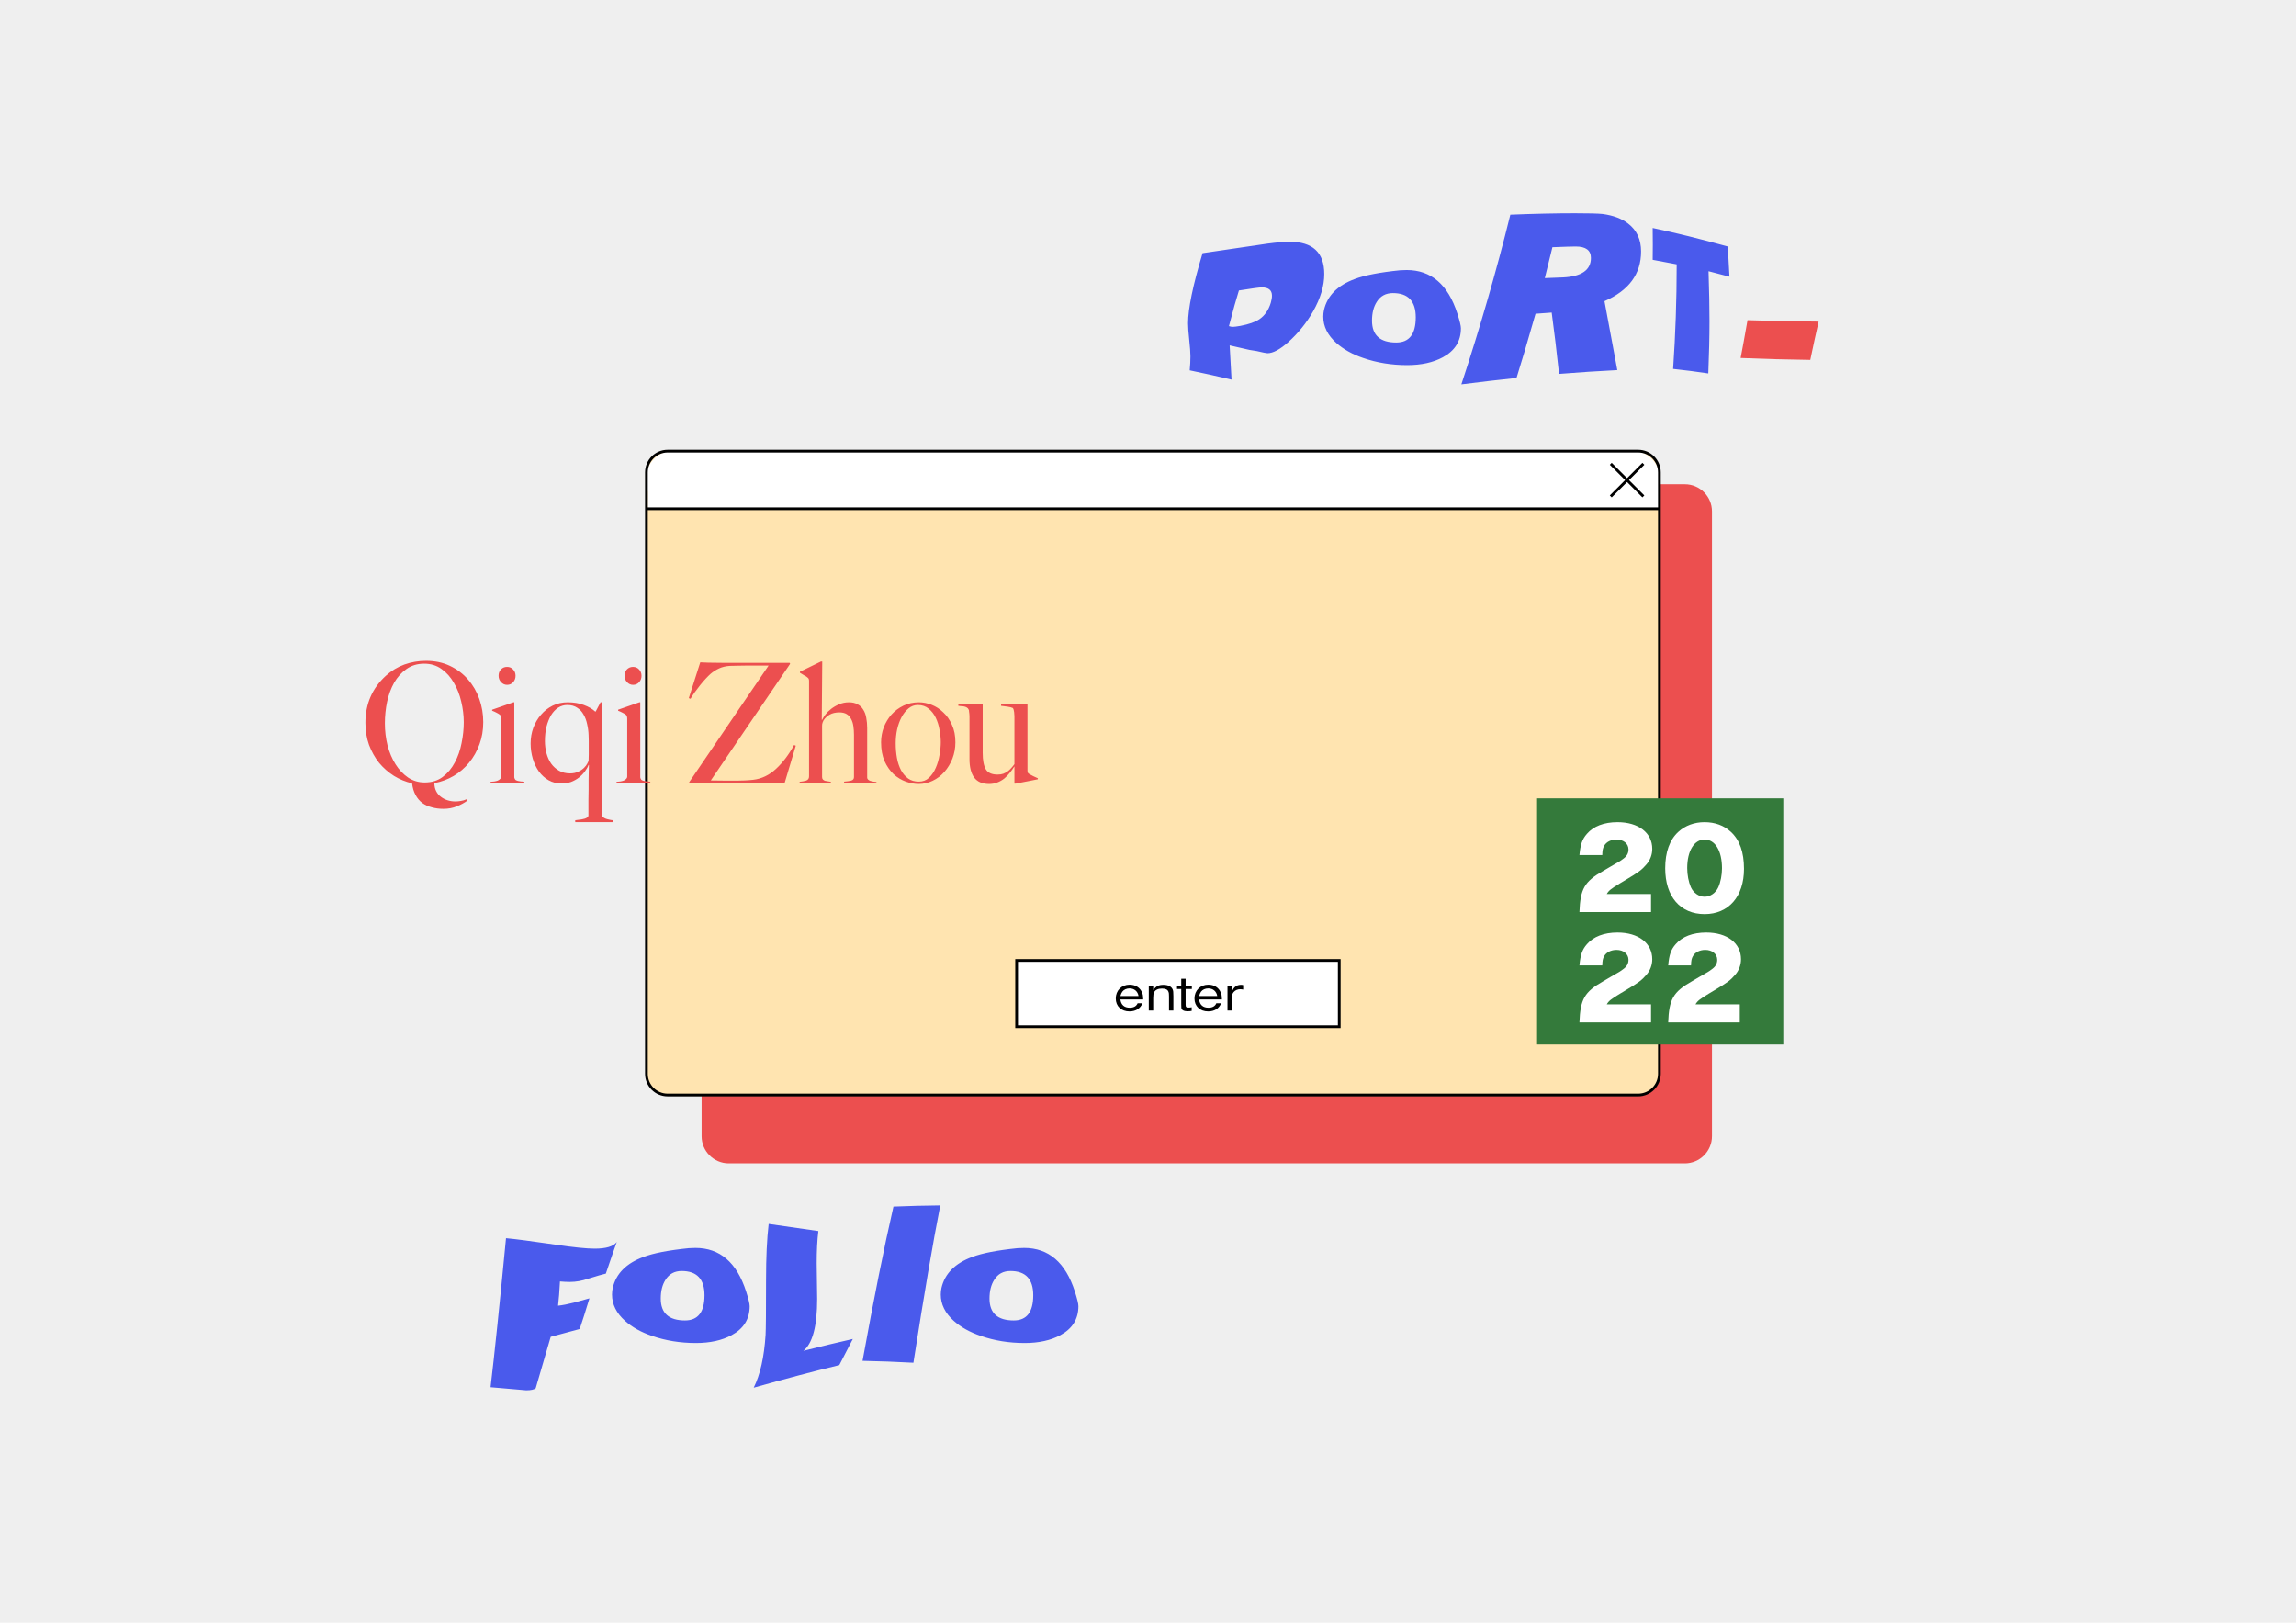 <svg width="842" height="595" viewBox="0 0 842 595" fill="none" xmlns="http://www.w3.org/2000/svg">
<rect width="842" height="595" fill="#EFEFEF"/>
<path d="M617.859 177.566H267.264C261.761 177.566 257.3 182.026 257.3 187.527V416.62C257.3 422.121 261.761 426.58 267.264 426.58H617.859C623.362 426.58 627.823 422.121 627.823 416.62V187.527C627.823 182.026 623.362 177.566 617.859 177.566Z" fill="#EC4F4F"/>
<path d="M600.758 165.115H244.845C240.374 165.115 236.75 168.739 236.75 173.208V393.743C236.75 398.212 240.374 401.836 244.845 401.836H600.758C605.229 401.836 608.854 398.212 608.854 393.743V173.208C608.854 168.739 605.229 165.115 600.758 165.115Z" fill="#FFE4B0"/>
<path d="M236.75 175.838C236.75 169.916 241.552 165.115 247.476 165.115H598.128C604.052 165.115 608.854 169.916 608.854 175.838C608.854 181.76 604.052 186.561 598.128 186.561H247.476C241.552 186.561 236.75 181.76 236.75 175.838Z" fill="white"/>
<path d="M237.575 176.663H608.854V186.561H237.575V176.663Z" fill="white"/>
<path d="M600.758 165.427H244.845C240.546 165.427 237.061 168.911 237.061 173.208V393.743C237.061 398.041 240.546 401.524 244.845 401.524H600.758C605.057 401.524 608.542 398.041 608.542 393.743V173.208C608.542 168.911 605.057 165.427 600.758 165.427Z" stroke="black"/>
<path d="M237.162 186.561H608.442" stroke="black"/>
<path d="M602.666 170.065L590.703 182.024M590.703 170.065L602.666 182.024L590.703 170.065Z" stroke="black"/>
<path d="M177.215 264.796C177.215 261.839 176.735 259.005 175.775 256.294C174.814 253.583 173.432 251.201 171.626 249.148C169.821 247.054 167.612 245.39 165 244.158C162.426 242.926 159.507 242.31 156.241 242.31C153.476 242.31 150.825 242.762 148.29 243.665C145.793 244.568 143.527 245.945 141.491 247.792C136.497 252.351 134 258.101 134 265.042C134 267.958 134.442 270.648 135.325 273.112C136.247 275.576 137.476 277.774 139.013 279.704C140.588 281.593 142.413 283.195 144.487 284.509C146.561 285.783 148.77 286.686 151.113 287.22C151.305 288.863 151.728 290.28 152.381 291.471C153.034 292.703 153.86 293.688 154.859 294.428C155.896 295.167 157.067 295.701 158.373 296.03C159.68 296.399 161.082 296.584 162.58 296.584C164.424 296.584 166.075 296.276 167.535 295.66C168.995 295.085 170.282 294.387 171.396 293.565L171.108 293.073C170.339 293.401 169.629 293.606 168.976 293.688C168.323 293.812 167.65 293.873 166.959 293.873C165.998 293.873 165.057 293.729 164.135 293.442C163.214 293.155 162.388 292.723 161.658 292.148C160.928 291.615 160.352 290.916 159.929 290.054C159.507 289.191 159.295 288.226 159.295 287.158C161.831 286.665 164.193 285.783 166.383 284.509C168.572 283.195 170.455 281.572 172.029 279.643C173.643 277.671 174.911 275.433 175.832 272.927C176.754 270.422 177.215 267.712 177.215 264.796ZM170.07 264.857C170.07 267.321 169.801 269.868 169.264 272.497C168.764 275.084 167.938 277.445 166.786 279.581C165.672 281.716 164.193 283.482 162.349 284.879C160.544 286.234 158.335 286.912 155.723 286.912C153.495 286.912 151.478 286.316 149.673 285.125C147.867 283.893 146.331 282.271 145.063 280.258C143.795 278.246 142.816 275.946 142.124 273.359C141.471 270.73 141.145 268.02 141.145 265.227C141.145 262.557 141.414 259.929 141.952 257.342C142.528 254.713 143.392 252.372 144.545 250.319C145.735 248.265 147.234 246.602 149.039 245.328C150.883 244.014 153.053 243.357 155.55 243.357C158.009 243.357 160.14 244.014 161.946 245.328C163.751 246.602 165.249 248.286 166.44 250.38C167.669 252.433 168.572 254.734 169.148 257.28C169.763 259.826 170.07 262.352 170.07 264.857ZM189.063 247.792C189.063 246.848 188.756 246.067 188.141 245.452C187.565 244.835 186.835 244.528 185.952 244.528C185.068 244.528 184.319 244.835 183.704 245.452C183.128 246.067 182.84 246.848 182.84 247.792C182.84 248.696 183.147 249.476 183.762 250.134C184.377 250.791 185.106 251.119 185.952 251.119C186.835 251.119 187.565 250.811 188.141 250.195C188.756 249.538 189.063 248.737 189.063 247.792ZM192.29 287.282V286.665C191.906 286.583 191.502 286.542 191.08 286.542C190.696 286.501 190.331 286.439 189.985 286.357C189.639 286.275 189.332 286.152 189.063 285.987C188.833 285.783 188.679 285.475 188.602 285.064V257.526H188.256L180.478 260.237V260.607C181.015 260.812 181.515 261.038 181.976 261.284C182.475 261.531 182.898 261.777 183.243 262.024C183.512 262.228 183.666 262.454 183.704 262.701C183.781 262.947 183.82 263.235 183.82 263.564V284.694C183.82 285.064 183.685 285.372 183.416 285.618C183.186 285.865 182.878 286.07 182.494 286.234C182.149 286.357 181.745 286.46 181.284 286.542C180.823 286.583 180.362 286.624 179.901 286.665V287.282H192.29ZM224.782 301.451V300.773C224.322 300.732 223.841 300.65 223.342 300.527C222.881 300.445 222.439 300.321 222.016 300.157C221.632 299.993 221.306 299.787 221.037 299.541C220.768 299.294 220.634 299.007 220.634 298.678V257.526H220.23L218.444 260.914H218.271C217.272 259.97 215.889 259.169 214.123 258.512C212.394 257.855 210.415 257.526 208.187 257.526C206.19 257.526 204.346 257.937 202.656 258.758C201.004 259.58 199.583 260.689 198.392 262.085C197.201 263.441 196.26 265.042 195.569 266.89C194.916 268.697 194.589 270.607 194.589 272.619C194.589 274.55 194.858 276.419 195.396 278.226C195.934 279.992 196.682 281.552 197.643 282.908C198.642 284.263 199.833 285.331 201.215 286.111C202.598 286.891 204.154 287.282 205.883 287.282C207.151 287.282 208.322 287.097 209.397 286.727C210.473 286.316 211.434 285.783 212.279 285.125C213.124 284.468 213.854 283.729 214.468 282.908C215.083 282.086 215.544 281.265 215.851 280.443L215.966 280.505C215.966 280.916 215.947 281.614 215.909 282.6C215.909 283.544 215.889 284.612 215.851 285.803C215.851 286.953 215.851 288.206 215.851 289.561C215.851 290.916 215.832 292.21 215.793 293.442C215.793 294.715 215.793 295.845 215.793 296.83C215.793 297.857 215.793 298.617 215.793 299.11C215.717 299.438 215.486 299.705 215.102 299.91C214.757 300.116 214.334 300.26 213.834 300.342C213.373 300.465 212.874 300.547 212.336 300.588C211.799 300.67 211.338 300.732 210.954 300.773V301.451H224.782ZM215.851 278.78C215.851 279.026 215.697 279.417 215.39 279.951C215.121 280.484 214.718 281.018 214.18 281.552C213.642 282.086 212.932 282.559 212.048 282.969C211.203 283.38 210.204 283.585 209.052 283.585C207.515 283.585 206.171 283.256 205.018 282.6C203.866 281.942 202.905 281.08 202.138 280.012C201.369 278.903 200.793 277.63 200.409 276.193C200.025 274.755 199.833 273.277 199.833 271.757C199.833 269.826 200.025 268.061 200.409 266.459C200.831 264.857 201.388 263.461 202.08 262.27C202.809 261.079 203.674 260.155 204.673 259.497C205.71 258.841 206.824 258.512 208.015 258.512C209.475 258.512 210.685 258.841 211.645 259.497C212.644 260.114 213.431 260.955 214.007 262.024C214.622 263.05 215.064 264.241 215.333 265.596C215.64 266.911 215.813 268.245 215.851 269.601C215.889 270.299 215.909 271.018 215.909 271.757C215.909 272.455 215.909 273.153 215.909 273.852C215.909 274.796 215.909 275.699 215.909 276.562C215.909 277.425 215.889 278.164 215.851 278.78ZM235.26 247.792C235.26 246.848 234.953 246.067 234.339 245.452C233.763 244.835 233.032 244.528 232.149 244.528C231.266 244.528 230.517 244.835 229.902 245.452C229.326 246.067 229.038 246.848 229.038 247.792C229.038 248.696 229.345 249.476 229.96 250.134C230.574 250.791 231.304 251.119 232.149 251.119C233.032 251.119 233.763 250.811 234.339 250.195C234.953 249.538 235.26 248.737 235.26 247.792ZM238.487 287.282V286.665C238.103 286.583 237.7 286.542 237.277 286.542C236.893 286.501 236.528 286.439 236.183 286.357C235.837 286.275 235.53 286.152 235.26 285.987C235.03 285.783 234.876 285.475 234.8 285.064V257.526H234.454L226.675 260.237V260.607C227.213 260.812 227.712 261.038 228.173 261.284C228.673 261.531 229.095 261.777 229.441 262.024C229.71 262.228 229.863 262.454 229.902 262.701C229.978 262.947 230.017 263.235 230.017 263.564V284.694C230.017 285.064 229.883 285.372 229.614 285.618C229.383 285.865 229.076 286.07 228.692 286.234C228.346 286.357 227.943 286.46 227.482 286.542C227.021 286.583 226.56 286.624 226.099 286.665V287.282H238.487ZM291.836 273.42L291.203 273.174C289.281 276.706 287.073 279.622 284.577 281.922C282.118 284.222 279.333 285.557 276.222 285.926C275.107 286.049 274.032 286.131 272.995 286.172C271.996 286.213 271.17 286.234 270.517 286.234C268.98 286.234 267.424 286.234 265.85 286.234C264.313 286.234 262.584 286.213 260.664 286.172L289.762 243.419L289.59 243.049C288.168 243.049 286.439 243.049 284.404 243.049C282.406 243.049 280.274 243.049 278.008 243.049C275.741 243.049 273.456 243.049 271.151 243.049C268.884 243.049 266.772 243.049 264.813 243.049C262.853 243.008 261.163 242.988 259.742 242.988C258.321 242.947 257.341 242.906 256.804 242.864L252.597 255.986L253.231 256.233C253.653 255.493 254.172 254.693 254.787 253.83C255.439 252.927 256.112 252.043 256.804 251.181C257.495 250.319 258.167 249.538 258.82 248.84C259.512 248.101 260.088 247.525 260.549 247.115C261.508 246.293 262.566 245.616 263.718 245.082C264.908 244.548 266.234 244.24 267.694 244.158C268.423 244.117 269.403 244.096 270.633 244.096C271.9 244.055 273.225 244.035 274.608 244.035C275.991 244.035 277.335 244.035 278.641 244.035C279.986 244.035 281.061 244.035 281.868 244.035L252.712 286.85L252.943 287.282H287.688L291.836 273.42ZM321.415 287.282V286.727C321.069 286.686 320.704 286.645 320.32 286.604C319.936 286.522 319.571 286.439 319.225 286.357C318.88 286.234 318.591 286.07 318.361 285.865C318.13 285.659 318.015 285.413 318.015 285.125V266.952C318.015 265.596 317.9 264.344 317.67 263.194C317.478 262.044 317.112 261.058 316.575 260.237C316.075 259.374 315.384 258.717 314.501 258.265C313.655 257.773 312.599 257.526 311.332 257.526C310.025 257.526 308.815 257.773 307.701 258.265C306.626 258.717 305.665 259.271 304.82 259.929C303.975 260.586 303.264 261.284 302.688 262.024C302.151 262.763 301.747 263.42 301.478 263.995L301.363 263.933L301.536 242.556H301.075L293.353 246.314V246.684C293.853 247.012 294.352 247.321 294.852 247.608C295.389 247.854 295.813 248.121 296.12 248.409C296.389 248.614 296.542 248.799 296.58 248.963C296.657 249.127 296.696 249.374 296.696 249.702V284.694C296.696 285.475 296.331 285.987 295.601 286.234C294.91 286.439 294.122 286.583 293.238 286.665V287.282H304.705V286.665C304.32 286.583 303.937 286.522 303.552 286.481C303.168 286.439 302.823 286.378 302.516 286.296C302.209 286.172 301.958 286.008 301.766 285.803C301.575 285.598 301.478 285.31 301.478 284.94V266.028C301.478 265.699 301.536 265.35 301.651 264.981C301.805 264.57 301.92 264.303 301.997 264.179C302.573 263.276 303.341 262.557 304.302 262.024C305.262 261.489 306.434 261.222 307.816 261.222C308.892 261.222 309.775 261.428 310.467 261.839C311.158 262.25 311.696 262.824 312.08 263.564C312.502 264.303 312.791 265.185 312.944 266.213C313.099 267.239 313.175 268.348 313.175 269.539V284.94C313.175 285.598 312.829 286.029 312.138 286.234C311.447 286.398 310.582 286.522 309.545 286.604V287.282H321.415ZM350.365 272.188C350.365 269.724 349.941 267.588 349.097 265.781C348.29 263.933 347.233 262.413 345.928 261.222C344.66 259.99 343.239 259.067 341.664 258.45C340.088 257.835 338.532 257.526 336.997 257.526C334.922 257.526 333.021 257.937 331.292 258.758C329.601 259.58 328.142 260.668 326.913 262.024C325.722 263.379 324.781 264.94 324.089 266.706C323.436 268.471 323.11 270.299 323.11 272.188C323.11 274.817 323.533 277.116 324.378 279.088C325.261 281.018 326.375 282.62 327.72 283.893C329.103 285.125 330.601 286.029 332.214 286.604C333.828 287.179 335.383 287.466 336.881 287.466C338.687 287.466 340.396 287.076 342.01 286.296C343.661 285.516 345.101 284.427 346.331 283.03C347.56 281.634 348.54 280.012 349.27 278.164C349.999 276.275 350.365 274.283 350.365 272.188ZM345.006 272.127C345.006 273.564 344.852 275.125 344.545 276.809C344.276 278.492 343.815 280.073 343.162 281.552C342.547 282.989 341.721 284.201 340.684 285.187C339.685 286.131 338.437 286.604 336.939 286.604C335.441 286.604 334.153 286.234 333.078 285.495C332.002 284.714 331.119 283.688 330.428 282.415C329.736 281.101 329.237 279.602 328.93 277.918C328.622 276.234 328.469 274.447 328.469 272.558C328.469 270.833 328.642 269.149 328.987 267.506C329.371 265.822 329.909 264.323 330.601 263.009C331.33 261.654 332.194 260.566 333.194 259.744C334.192 258.923 335.326 258.512 336.593 258.512C338.168 258.512 339.493 258.964 340.569 259.867C341.644 260.73 342.508 261.839 343.162 263.194C343.815 264.549 344.276 266.028 344.545 267.63C344.852 269.231 345.006 270.73 345.006 272.127ZM380.6 285.742V285.372C380.139 285.166 379.563 284.899 378.871 284.571C378.219 284.243 377.719 283.975 377.373 283.77C377.104 283.565 376.931 283.38 376.855 283.215C376.816 283.051 376.797 282.805 376.797 282.476V258.142H367.117V258.82C367.962 258.902 368.769 259.005 369.537 259.128C370.344 259.251 370.978 259.415 371.438 259.621C371.669 259.949 371.823 260.442 371.899 261.099C371.976 261.715 372.014 262.228 372.014 262.639V280.197C371.669 280.69 371.285 281.162 370.862 281.614C370.478 282.066 370.037 282.476 369.537 282.846C369.076 283.174 368.538 283.462 367.924 283.708C367.347 283.914 366.656 284.017 365.849 284.017C363.736 284.017 362.296 283.38 361.528 282.107C360.76 280.792 360.375 278.78 360.375 276.069V258.142H351.444V258.82C351.79 258.861 352.154 258.902 352.539 258.943C352.924 258.943 353.288 258.984 353.633 259.067C353.98 259.149 354.287 259.271 354.556 259.436C354.863 259.6 355.093 259.867 355.247 260.237C355.323 260.36 355.362 260.566 355.362 260.853C355.401 261.099 355.439 261.387 355.477 261.715C355.516 262.003 355.535 262.29 355.535 262.578C355.535 262.865 355.535 263.091 355.535 263.256V278.287C355.535 281.285 356.111 283.565 357.264 285.125C358.455 286.686 360.279 287.466 362.738 287.466C363.814 287.466 364.812 287.282 365.734 286.912C366.695 286.542 367.559 286.049 368.327 285.433C369.095 284.776 369.786 284.058 370.401 283.277C371.016 282.497 371.535 281.757 371.957 281.06L372.014 281.121V287.343H372.418L380.6 285.742Z" fill="#EC4F4F"/>
<path d="M451.641 139.193C446.468 137.973 441.353 136.84 436.297 135.794C436.471 133.993 436.558 132.279 436.558 130.652C436.558 129.315 436.413 127.311 436.122 124.638C435.832 121.907 435.686 119.874 435.686 118.537C435.686 113.192 437.459 104.622 441.004 92.827L464.718 89.34C468.205 88.876 470.937 88.643 472.913 88.643C481.399 88.643 485.642 92.594 485.642 100.496C485.642 104.796 484.276 109.357 481.544 114.18C479.161 118.363 476.139 122.111 472.477 125.423C469.396 128.153 466.84 129.519 464.805 129.519C464.398 129.519 463.091 129.257 460.882 128.734C460.301 128.618 459.4 128.473 458.179 128.299C456.436 127.892 454.024 127.34 450.943 126.643L451.641 139.193ZM466.462 108.427C466.462 106.394 465.212 105.377 462.713 105.377C461.899 105.377 459.109 105.755 454.343 106.51C453.414 109.415 452.193 113.773 450.682 119.583C451.147 119.757 451.641 119.845 452.164 119.845C452.629 119.845 453.529 119.728 454.866 119.496C457.947 118.915 460.272 118.102 461.841 117.056C463.817 115.719 465.212 113.715 466.026 111.042C466.316 110.054 466.462 109.183 466.462 108.427ZM535.754 120.368C535.754 125.074 533.545 128.618 529.128 131C525.582 132.918 521.223 133.877 516.051 133.877C510.297 133.877 504.92 133.005 499.922 131.262C495.97 129.926 492.686 128.095 490.07 125.771C486.873 122.924 485.275 119.699 485.275 116.097C485.275 115.283 485.363 114.47 485.537 113.657C486.758 108.427 490.506 104.651 496.783 102.326C500.445 100.932 505.995 99.857 513.435 99.102C514.307 99.044 515.12 99.015 515.876 99.015C524.827 99.015 531.017 104.331 534.446 114.964C535.318 117.695 535.754 119.496 535.754 120.368ZM503.148 117.579C503.148 122.924 506.112 125.597 512.04 125.597C516.806 125.597 519.189 122.517 519.189 116.358C519.189 110.432 516.399 107.469 510.82 107.469C508.204 107.469 506.228 108.544 504.891 110.693C503.729 112.495 503.148 114.79 503.148 117.579ZM571.746 137.101C570.874 128.967 569.973 121.471 569.043 114.615C567.067 114.732 565.091 114.877 563.115 115.051C560.209 125.219 557.884 133.063 556.141 138.583C549.515 139.28 542.772 140.065 535.914 140.936C542.83 119.961 548.817 99.218 553.874 78.707C562.65 78.359 570.554 78.185 577.587 78.185C582.585 78.185 585.957 78.272 587.7 78.446C591.594 78.969 594.704 80.131 597.029 81.932C600.225 84.373 601.824 87.801 601.824 92.216C601.824 100.467 597.348 106.539 588.398 110.432C589.444 116.068 591.013 124.493 593.106 135.707C586.131 136.055 579.011 136.52 571.746 137.101ZM583.429 94.57C583.429 91.781 581.568 90.386 577.849 90.386C576.57 90.386 573.722 90.473 569.305 90.648C568.723 93.146 567.794 96.923 566.515 101.978C568.142 101.92 570.409 101.833 573.315 101.716C580.057 101.368 583.429 98.986 583.429 94.57ZM626.475 136.927C622.232 136.288 617.931 135.736 613.572 135.271C614.444 122.546 614.88 109.938 614.88 97.446V96.923C611.916 96.342 608.98 95.79 606.075 95.267C606.133 91.839 606.133 87.946 606.075 83.588C614.56 85.389 623.743 87.655 633.624 90.386L634.234 101.455C631.619 100.758 629.061 100.09 626.562 99.45C626.795 106.481 626.911 112.582 626.911 117.753C626.911 123.447 626.765 129.838 626.475 136.927Z" fill="#4A5AEC"/>
<path d="M663.88 131.959C655.337 131.843 646.822 131.611 638.336 131.262C639.034 127.66 639.877 123.04 640.864 117.404C649.525 117.695 658.214 117.869 666.932 117.927C666.06 121.762 665.043 126.439 663.88 131.959Z" fill="#EC4F4F"/>
<path d="M201.952 490.191L196.46 509.016C195.878 509.539 194.716 509.801 192.972 509.801C193.03 509.801 188.671 509.423 179.895 508.668C181.348 496.466 183.237 478.251 185.562 454.022C188.817 454.312 194.832 455.097 203.608 456.375C210.292 457.363 215.116 457.857 218.081 457.857C222.265 457.857 224.968 457.043 226.189 455.416C225.259 457.973 223.922 461.836 222.178 467.008C221.132 467.24 219.01 467.85 215.814 468.838C213.489 469.652 211.223 470.058 209.014 470.058C207.91 470.058 206.689 470 205.352 469.884C205.178 473.37 204.945 476.333 204.655 478.774C206.282 478.599 208.229 478.222 210.496 477.641C212.356 477.118 214.245 476.595 216.163 476.072C214.826 480.488 213.634 484.235 212.588 487.315L201.952 490.191ZM274.923 478.948C274.923 483.654 272.714 487.199 268.297 489.581C264.752 491.498 260.393 492.457 255.22 492.457C249.466 492.457 244.09 491.586 239.091 489.842C235.139 488.506 231.855 486.676 229.24 484.352C226.043 481.505 224.445 478.28 224.445 474.677C224.445 473.864 224.532 473.051 224.706 472.237C225.927 467.008 229.676 463.231 235.953 460.907C239.615 459.513 245.165 458.437 252.605 457.682C253.476 457.624 254.29 457.595 255.046 457.595C263.996 457.595 270.186 462.912 273.615 473.544C274.487 476.276 274.923 478.076 274.923 478.948ZM242.317 476.159C242.317 481.505 245.281 484.177 251.21 484.177C255.975 484.177 258.359 481.098 258.359 474.939C258.359 469.012 255.569 466.049 249.989 466.049C247.374 466.049 245.398 467.124 244.061 469.274C242.898 471.075 242.317 473.37 242.317 476.159ZM307.783 500.562C298.833 502.712 288.371 505.472 276.398 508.842C278.781 504.078 280.234 497.628 280.757 489.494C280.873 487.46 280.931 480.691 280.931 469.187C280.931 460.994 281.251 454.196 281.89 448.792L300.111 451.407C299.705 454.661 299.501 458.612 299.501 463.26C299.501 464.713 299.53 466.891 299.588 469.797C299.646 472.702 299.675 474.881 299.675 476.333C299.675 486.269 297.99 492.602 294.619 495.333C301.07 493.706 307.115 492.253 312.753 490.975C312.404 491.673 310.747 494.868 307.783 500.562ZM334.97 499.691C328.635 499.342 322.416 499.11 316.313 498.994C320.44 476.217 324.218 457.363 327.647 442.43C333.285 442.198 339.01 442.052 344.822 441.994C342.148 455.474 338.864 474.707 334.97 499.691ZM395.479 478.948C395.479 483.654 393.271 487.199 388.854 489.581C385.308 491.498 380.949 492.457 375.776 492.457C370.022 492.457 364.646 491.586 359.648 489.842C355.695 488.506 352.412 486.676 349.796 484.352C346.599 481.505 345.001 478.28 345.001 474.677C345.001 473.864 345.088 473.051 345.263 472.237C346.483 467.008 350.232 463.231 356.509 460.907C360.171 459.513 365.721 458.437 373.161 457.682C374.033 457.624 374.846 457.595 375.602 457.595C384.552 457.595 390.742 462.912 394.172 473.544C395.044 476.276 395.479 478.076 395.479 478.948ZM362.873 476.159C362.873 481.505 365.838 484.177 371.766 484.177C376.532 484.177 378.915 481.098 378.915 474.939C378.915 469.012 376.125 466.049 370.545 466.049C367.93 466.049 365.953 467.124 364.617 469.274C363.454 471.075 362.873 473.37 362.873 476.159Z" fill="#4A5AEC"/>
<path d="M491.134 352.187H372.816V376.466H491.134V352.187Z" fill="white" stroke="black"/>
<path d="M417.195 367.881C416.747 368.946 415.775 369.506 414.337 369.506C412.301 369.506 411.142 368.498 410.862 366.481H419.25C419.213 365.211 419.138 364.725 418.839 363.978C418.111 362.148 416.411 361.065 414.262 361.065C411.31 361.065 409.181 363.194 409.181 366.126C409.181 368.965 411.198 370.87 414.225 370.87C416.504 370.87 418.241 369.768 418.951 367.881H417.195ZM410.862 365.229C411.105 364.464 411.31 363.997 411.591 363.623C412.151 362.876 413.141 362.428 414.225 362.428C415.981 362.428 417.251 363.511 417.531 365.229H410.862ZM421.287 370.552H422.912V365.995C422.912 364.893 423.006 364.333 423.23 363.866C423.716 362.951 424.687 362.484 426.126 362.484C427.433 362.484 428.199 362.858 428.498 363.661C428.666 364.071 428.704 364.426 428.704 365.453V370.552H430.31V365.267C430.31 363.81 430.254 363.287 430.03 362.783C429.563 361.718 428.368 361.121 426.667 361.121C424.93 361.121 423.959 361.625 422.912 363.044V361.382H421.287V370.552ZM437.021 369.338C436.629 369.431 436.386 369.45 435.919 369.45C435.003 369.45 434.798 369.263 434.798 368.348V362.633H437.077V361.382H434.798V358.898H433.191V361.382H431.641V362.633H433.191V368.386C433.21 369.562 433.21 369.674 433.359 369.954C433.64 370.552 434.331 370.814 435.601 370.814C436.143 370.814 436.479 370.776 437.021 370.683V369.338ZM446.057 367.881C445.609 368.946 444.638 369.506 443.199 369.506C441.163 369.506 440.004 368.498 439.724 366.481H448.112C448.075 365.211 448 364.725 447.701 363.978C446.973 362.148 445.273 361.065 443.124 361.065C440.173 361.065 438.043 363.194 438.043 366.126C438.043 368.965 440.06 370.87 443.087 370.87C445.366 370.87 447.104 369.768 447.813 367.881H446.057ZM439.724 365.229C439.967 364.464 440.173 363.997 440.453 363.623C441.013 362.876 442.003 362.428 443.087 362.428C444.843 362.428 446.113 363.511 446.394 365.229H439.724ZM450.149 370.552H451.775V365.976C451.775 364.912 451.961 364.277 452.428 363.754C453.045 363.082 453.867 362.727 454.82 362.727C455.175 362.727 455.436 362.764 455.903 362.858V361.214C455.548 361.139 455.362 361.121 455.063 361.121C454.222 361.121 453.456 361.382 452.914 361.886C452.503 362.241 452.204 362.671 451.775 363.53V361.382H450.149V370.552Z" fill="black"/>
<path d="M653.977 292.735H563.682V383.003H653.977V292.735Z" fill="#347A3B"/>
<path d="M605.476 334.445V327.821H589.235C589.932 326.576 590.729 325.929 594.117 323.887L596.11 322.692C601.042 319.753 602.088 318.956 603.831 316.914C605.177 315.371 605.924 313.329 605.924 311.287C605.924 305.36 600.842 301.476 593.17 301.476C588.238 301.476 584.353 302.97 581.961 305.759C580.218 307.751 579.57 309.693 579.221 313.528H587.591C587.641 311.785 587.79 310.988 588.288 310.141C589.085 308.697 590.829 307.85 592.822 307.85C595.362 307.85 597.206 309.344 597.206 311.486C597.206 312.93 596.558 314.026 595.113 315.022C594.117 315.769 594.117 315.769 590.63 317.761L587.84 319.405C581.065 323.239 579.52 325.979 579.221 334.445H605.476ZM625.07 301.476C621.384 301.476 617.996 302.721 615.505 305.012C612.317 307.9 610.673 312.482 610.673 318.359C610.673 328.768 616.203 335.192 625.12 335.192C633.938 335.192 639.567 328.718 639.567 318.608C639.567 312.432 637.973 308 634.735 305.012C632.194 302.671 628.906 301.476 625.07 301.476ZM625.12 307.85C629.006 307.85 631.497 311.984 631.497 318.409C631.497 320.799 630.999 323.439 630.152 325.331C629.205 327.423 627.212 328.817 625.12 328.817C623.028 328.817 621.035 327.423 620.088 325.331C619.242 323.389 618.743 320.799 618.743 318.309C618.743 312.034 621.284 307.85 625.12 307.85ZM605.476 374.91V368.286H589.235C589.932 367.041 590.729 366.394 594.117 364.352L596.11 363.156C601.042 360.218 602.088 359.421 603.831 357.379C605.177 355.835 605.924 353.793 605.924 351.752C605.924 345.825 600.842 341.94 593.17 341.94C588.238 341.94 584.353 343.434 581.961 346.223C580.218 348.216 579.57 350.158 579.221 353.993H587.591C587.641 352.25 587.79 351.453 588.288 350.606C589.085 349.162 590.829 348.315 592.822 348.315C595.362 348.315 597.206 349.809 597.206 351.951C597.206 353.395 596.558 354.491 595.113 355.487C594.117 356.234 594.117 356.234 590.63 358.226L587.84 359.869C581.065 363.704 579.52 366.443 579.221 374.91H605.476ZM638.023 374.91V368.286H621.782C622.48 367.041 623.277 366.394 626.664 364.352L628.657 363.156C633.589 360.218 634.635 359.421 636.379 357.379C637.724 355.835 638.471 353.793 638.471 351.752C638.471 345.825 633.39 341.94 625.718 341.94C620.786 341.94 616.9 343.434 614.509 346.223C612.765 348.216 612.117 350.158 611.769 353.993H620.138C620.188 352.25 620.338 351.453 620.836 350.606C621.633 349.162 623.376 348.315 625.369 348.315C627.91 348.315 629.753 349.809 629.753 351.951C629.753 353.395 629.105 354.491 627.661 355.487C626.664 356.234 626.664 356.234 623.177 358.226L620.387 359.869C613.612 363.704 612.068 366.443 611.769 374.91H638.023Z" fill="white"/>
</svg>
